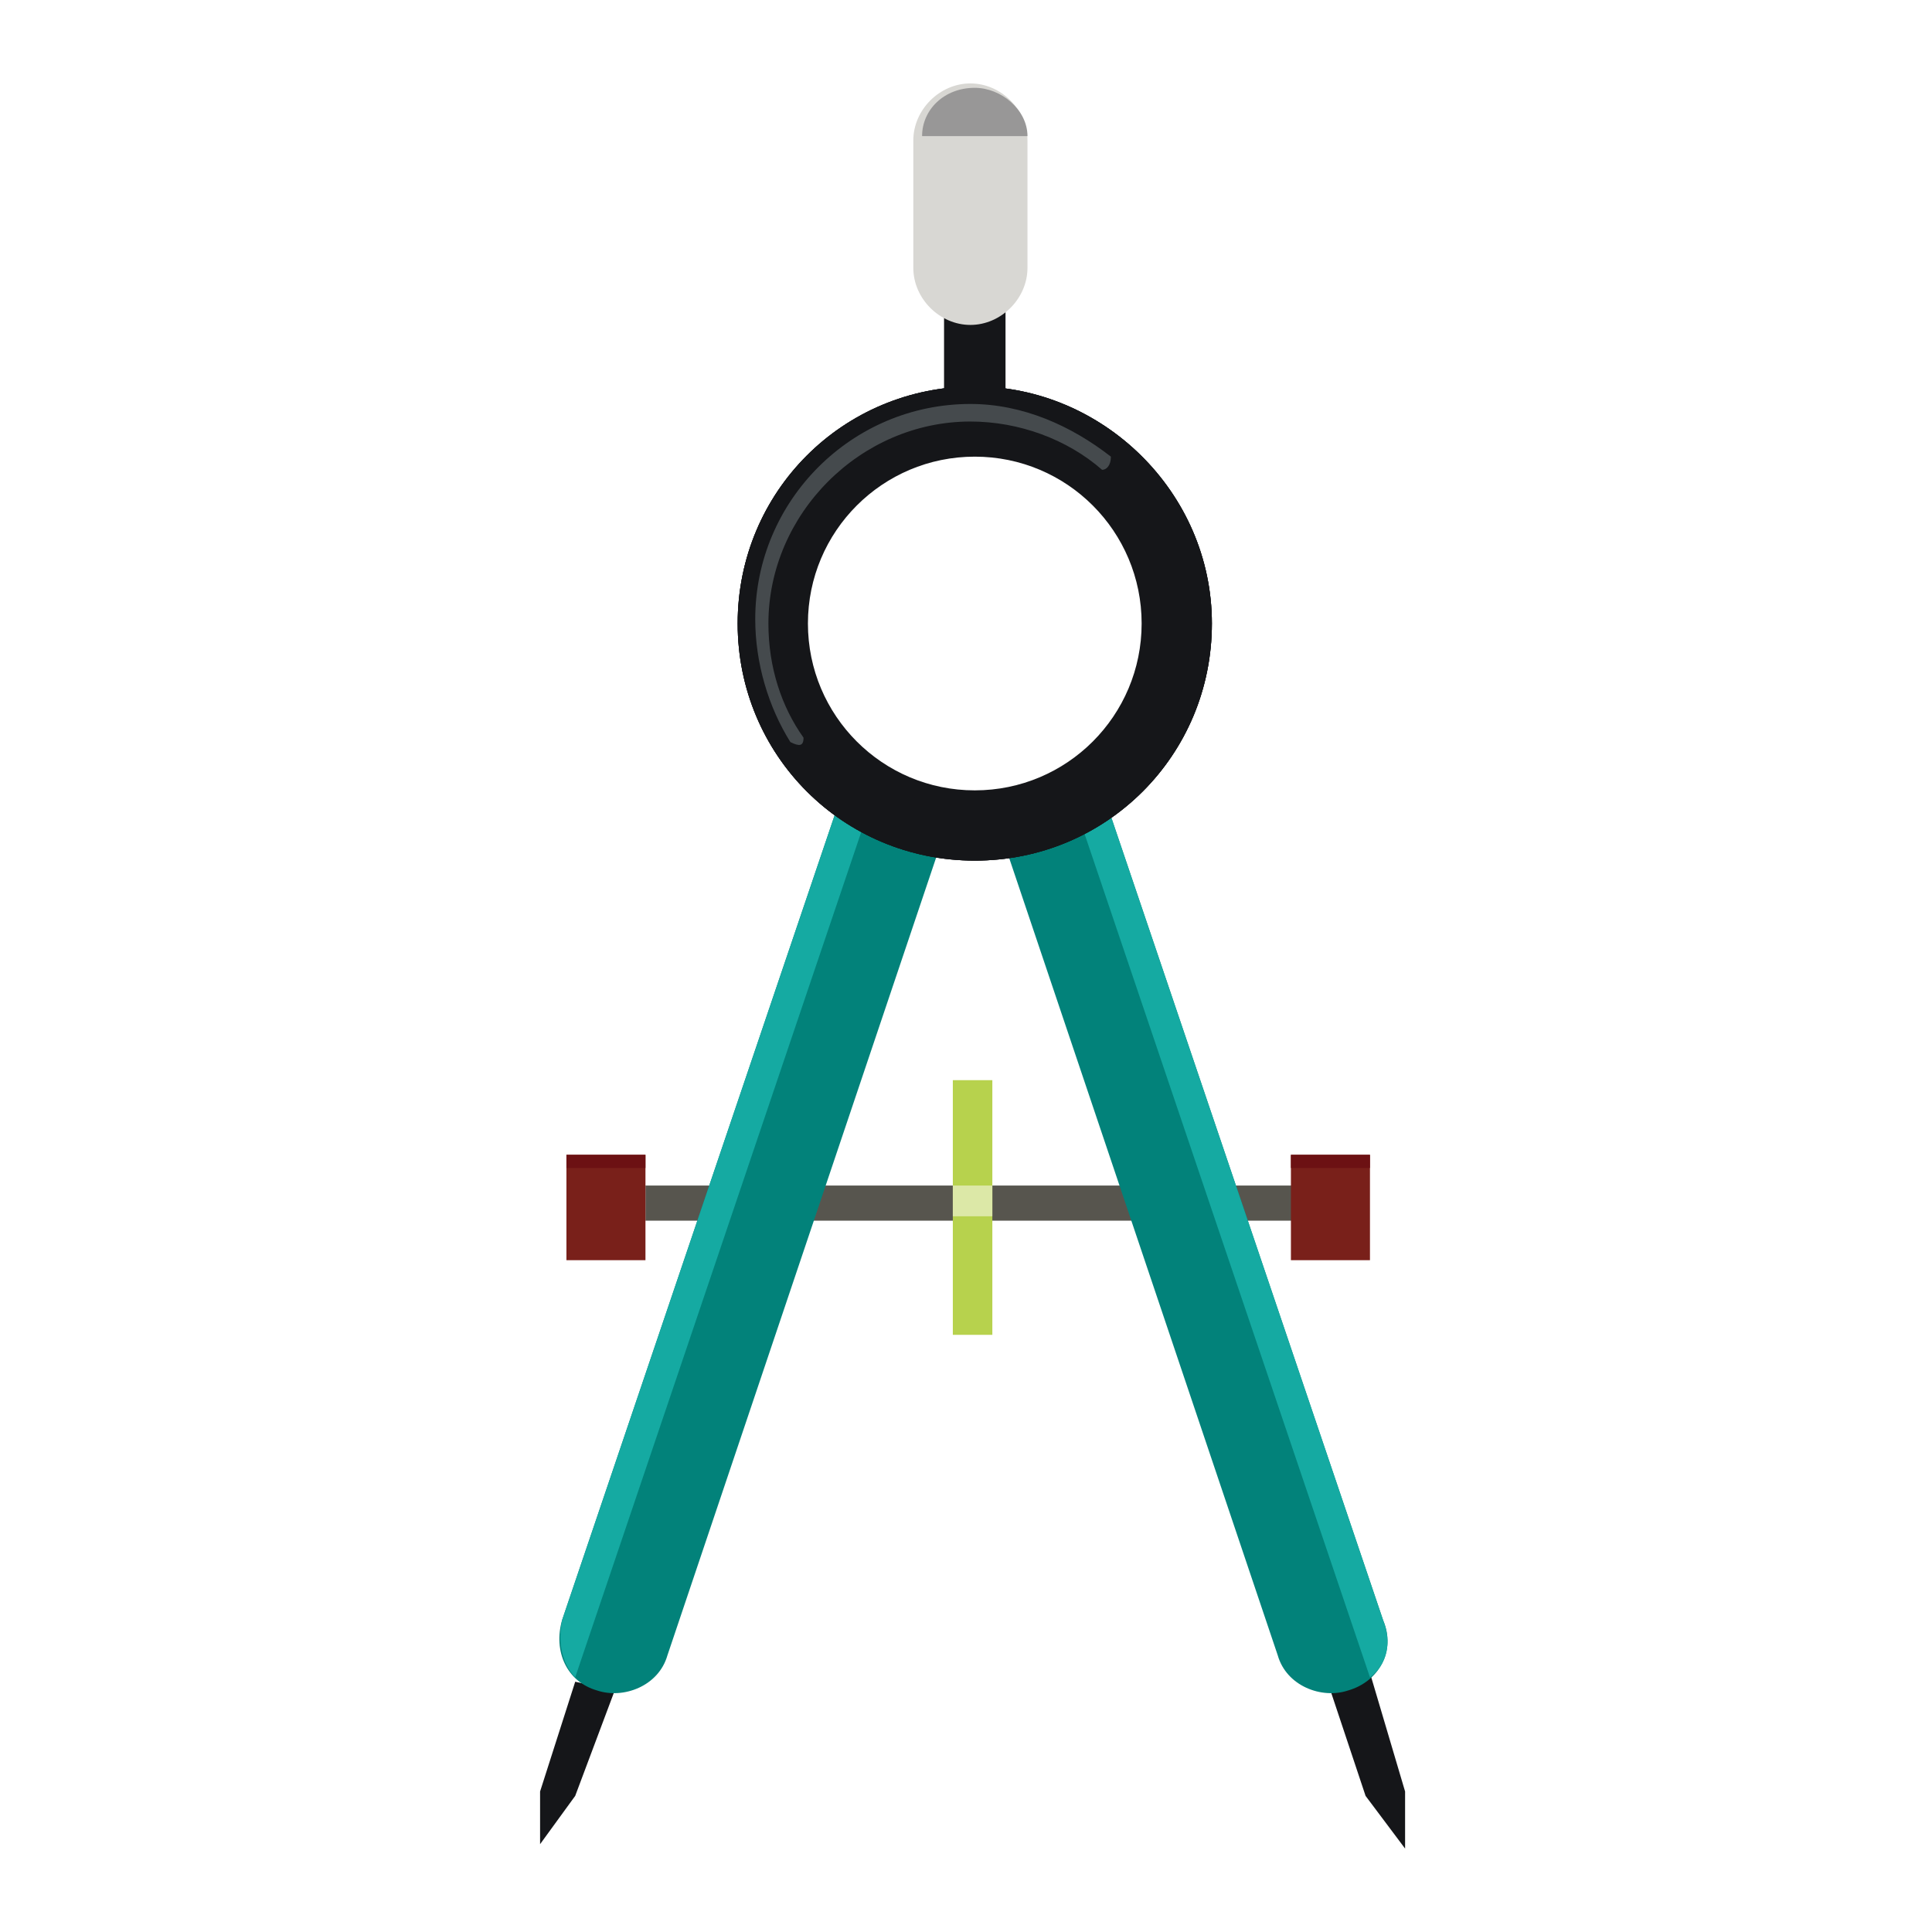 <?xml version="1.0" encoding="utf-8"?>
<!-- Generator: Adobe Illustrator 18.1.1, SVG Export Plug-In . SVG Version: 6.00 Build 0)  -->
<svg version="1.1" id="Layer_1" xmlns="http://www.w3.org/2000/svg" xmlns:xlink="http://www.w3.org/1999/xlink" x="0px" y="0px"
	 viewBox="0 0 44 44" enable-background="new 0 0 44 44" xml:space="preserve">
<polygon fill="#151619" points="13.1,38.3 14,38.5 13.1,40.9 12.3,42 12.3,40.8 "/>
<polygon fill="#151619" points="31.2,38.1 30.3,38.5 31.1,40.9 32,42.1 32,40.8 "/>
<rect x="14.7" y="27" fill="#57554E" width="15" height="0.8"/>
<path fill="#02827A" d="M31.5,36.9l-6.4-18.9l-0.2,0.2l-1.4,0.5c0,0-0.4,0-0.8,0l6.4,19c0.2,0.7,1,1,1.6,0.8
	C31.4,38.3,31.8,37.6,31.5,36.9z"/>
<path fill="#15AAA2" d="M31.5,36.9l-6.4-18.9l-0.2,0.2l-0.4,0.2l6.7,19.8C31.6,37.9,31.7,37.4,31.5,36.9z"/>
<path fill="#02827A" d="M12.8,36.9l6.4-18.9l0.2,0.2l1.4,0.5c0,0,0.4,0,0.8,0l-6.4,19c-0.2,0.7-1,1-1.6,0.8
	C12.9,38.3,12.6,37.6,12.8,36.9z"/>
<path fill="#15AAA2" d="M12.8,36.9l6.4-18.9l0.2,0.2l0.4,0.2l-6.7,19.8C12.8,37.9,12.7,37.4,12.8,36.9z"/>
<path fill="#151619" d="M22.2,8.8c-3,0-5.4,2.4-5.4,5.4s2.4,5.4,5.4,5.4s5.4-2.4,5.4-5.4S25.1,8.8,22.2,8.8z M22.2,18
	c-2.1,0-3.8-1.7-3.8-3.8s1.7-3.8,3.8-3.8s3.8,1.7,3.8,3.8S24.3,18,22.2,18z"/>
<rect x="21.5" y="7.1" fill="#151619" width="1.4" height="1.8"/>
<rect x="21.7" y="24.6" fill="#B7D24D" width="0.9" height="5.8"/>
<rect x="21.7" y="27" fill="#DCE8A7" width="0.9" height="0.7"/>
<g>
	<rect x="12.9" y="26.3" fill="#79201A" width="1.8" height="2.4"/>
	<rect x="12.9" y="26.3" fill="#6C1113" width="1.8" height="0.3"/>
</g>
<g>
	<rect x="29.4" y="26.3" fill="#79201A" width="1.8" height="2.4"/>
	<rect x="29.4" y="26.3" fill="#6C1113" width="1.8" height="0.3"/>
</g>
<g>
	<path fill="#151619" d="M22.2,8.8c-3,0-5.4,2.4-5.4,5.4s2.4,5.4,5.4,5.4s5.4-2.4,5.4-5.4S25.1,8.8,22.2,8.8z M22.2,18.4
		c-2.3,0-4.2-1.9-4.2-4.2s1.9-4.2,4.2-4.2s4.2,1.9,4.2,4.2S24.5,18.4,22.2,18.4z"/>
	<path fill="#151619" d="M22.2,8.8c-3,0-5.4,2.4-5.4,5.4s2.4,5.4,5.4,5.4s5.4-2.4,5.4-5.4S25.1,8.8,22.2,8.8z M22.2,18.4
		c-2.3,0-4.2-1.9-4.2-4.2s1.9-4.2,4.2-4.2s4.2,1.9,4.2,4.2S24.5,18.4,22.2,18.4z"/>
	<g>
		<path fill="#454A4D" d="M18.3,16.8c-0.5-0.7-0.8-1.6-0.8-2.6c0-2.5,2.1-4.6,4.6-4.6c1.1,0,2.2,0.4,3,1.1c0.1,0,0.2-0.1,0.2-0.3
			c-0.9-0.7-2-1.2-3.2-1.2c-2.7,0-4.9,2.2-4.9,4.9c0,1,0.3,2,0.8,2.8C18.2,17,18.3,17,18.3,16.8z"/>
	</g>
</g>
<path fill="#D8D7D3" d="M23.4,6.1c0,0.7-0.6,1.3-1.3,1.3l0,0c-0.7,0-1.3-0.6-1.3-1.3V3.2c0-0.7,0.6-1.3,1.3-1.3l0,0
	c0.7,0,1.3,0.6,1.3,1.3V6.1z"/>
<path fill="#989797" d="M23.4,3.1c0-0.6-0.6-1.1-1.2-1.1c-0.7,0-1.2,0.5-1.2,1.1C21.1,3.1,23.4,3.1,23.4,3.1z"/>
</svg>
